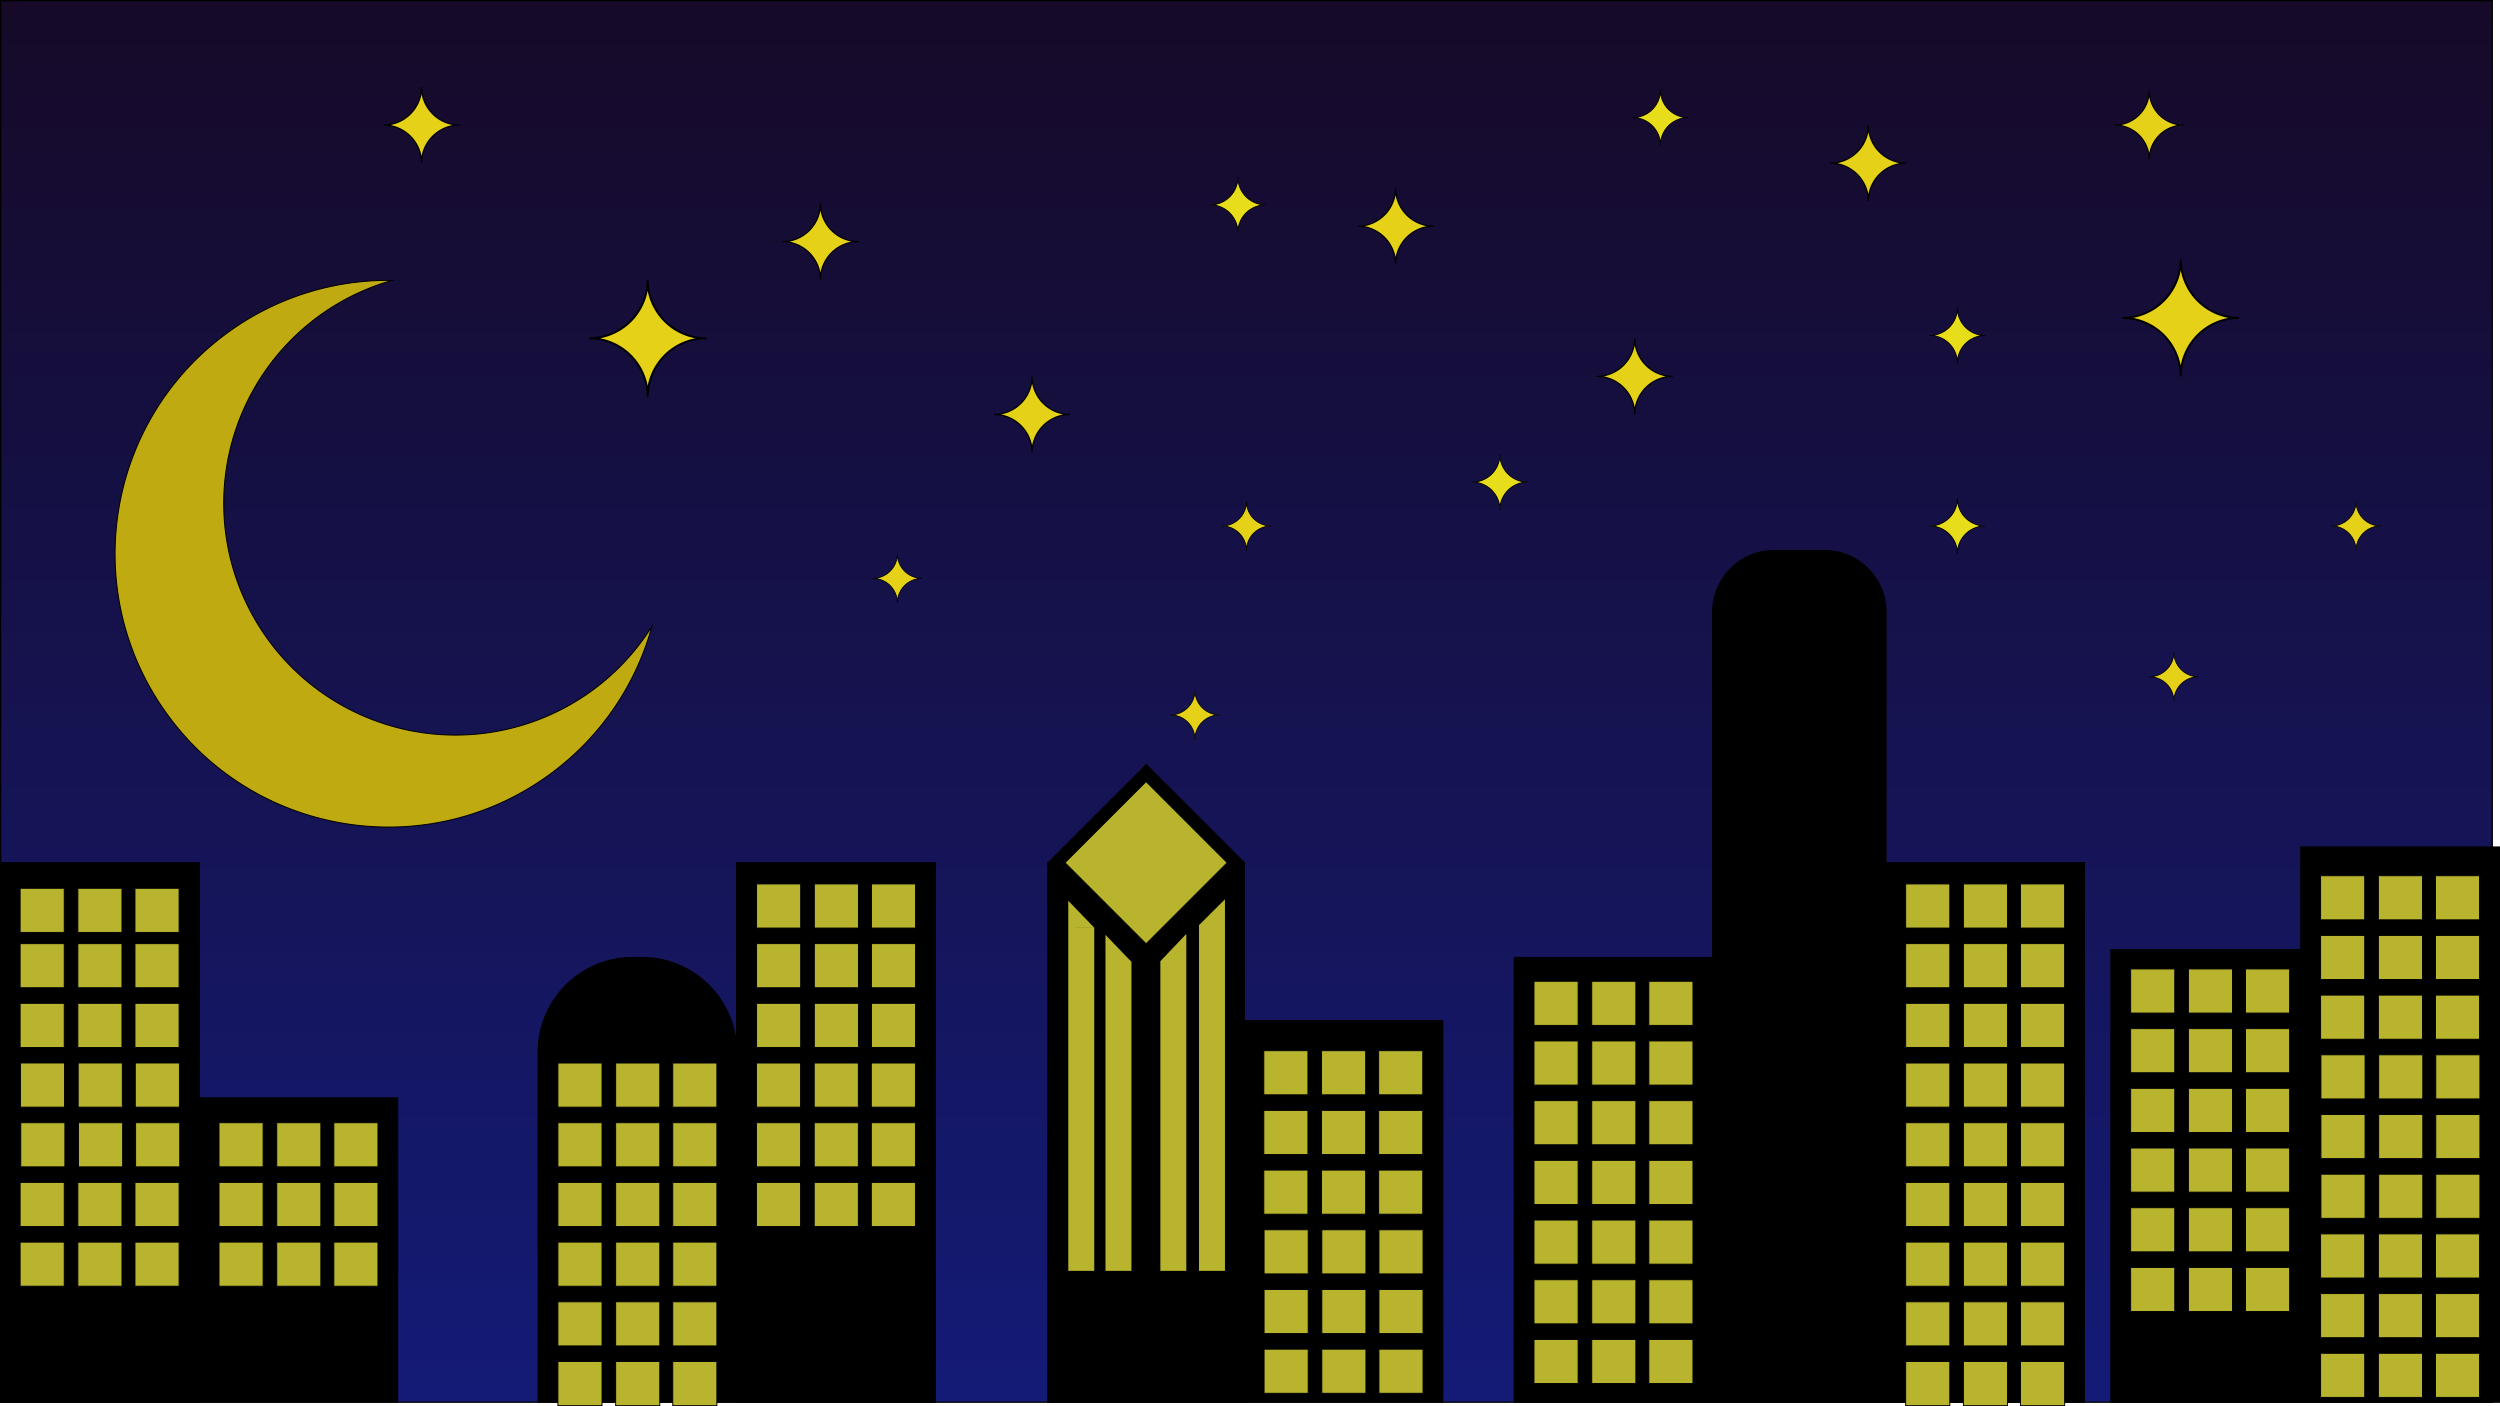 <svg xmlns="http://www.w3.org/2000/svg" viewBox="0 0 1926.44 1083.5">
  <defs>
    <linearGradient id="linear-gradient" x1="960.5" y1="1082.95" x2="960.5" y2="2.95" gradientUnits="userSpaceOnUse">
      <stop offset="0" stop-color="#141b77"/>
      <stop offset="1" stop-color="#160a28"/>
    </linearGradient>
    <style>
      .cls-10,.cls-12,.cls-3,.cls-4,.cls-5,.cls-6,.cls-7,.cls-8,.cls-9{stroke:#000;stroke-miterlimit:10}.cls-3,.cls-4,.cls-5,.cls-8{fill:#e5d117}.cls-4{stroke-width:1.54px}.cls-5{stroke-width:.91px}.cls-10,.cls-16,.cls-6{fill:#b8b42d}.cls-6,.cls-7{stroke-width:.73px}.cls-7{fill:#e8dd1a}.cls-8{stroke-width:.65px}.cls-9{stroke-width:.96px}.cls-10{stroke-width:.72px}.cls-12{stroke-width:.88px}
    </style>
  </defs>
  <g id="SkyBG">
    <path id="SkyBG-2" data-name="SkyBG" fill="url(#linear-gradient)" stroke="#000" stroke-miterlimit="10" d="M.5.5h1920v1080H.5z"/>
  </g>
  <g id='moon'>
    <path d="M458.21 530.67a178.59 178.59 0 11-156.11-314.6 209.69 209.69 0 00-129.34 42.23c-93 69.89-111.73 201.94-41.84 294.94s201.94 111.72 294.94 41.83a209.65 209.65 0 0076.53-112.49 178 178 0 01-44.18 48.09z" stroke-width=".81" fill="#bfaa11" stroke="#000" stroke-miterlimit="10" id="Moon">
        <animate attributeName="fill" values="#bfaa11;#b8642d;#dedb1d;#bfaa11" dur="10s" repeatCount="indefinite" />
    </path>
  </g>
  <g id="Stars">
    <g id='starGroup1'>
    <animate attributeName="opacity" values="0.0; 0.5; 1; 0.5; 0.0" dur="2000ms" repeatCount="indefinite"></animate>
    <animate
    attributeName="stroke"
    values="#B8642D;#DEDB1D;#B8642D"
    dur="5000ms"
    repeatCount="indefinite" />
        <path class="cls-3" d="M1104.77 174.28z"><animate attributeName="fill" values="#bfaa11;#b8642d;#dedb1d;#bfaa11" dur="1s" repeatCount="indefinite" /></path>
        <path class="cls-3" d="M1045.58 173.78a29.35 29.35 0 0129.34 29.35 29.35 29.35 0 0129.35-29.35 29.35 29.35 0 01-29.35-29.35 29.35 29.35 0 01-29.34 29.35z" transform="translate(.5 .5)"><animate attributeName="fill" values="#bfaa11;#b8642d;#dedb1d;#bfaa11" dur="1.2s" repeatCount="indefinite" /></path>
        <path class="cls-3" d="M1469.06 125.72z"><animate attributeName="fill" values="#bfaa11;#b8642d;#dedb1d;#bfaa11" dur="1.5s" repeatCount="indefinite" /></path>
        <path class="cls-3" d="M1409.86 125.22a29.35 29.35 0 0129.35 29.35 29.35 29.35 0 0129.35-29.35 29.35 29.35 0 01-29.35-29.35 29.35 29.35 0 01-29.35 29.35z" transform="translate(.5 .5)"/>
        <path class="cls-3" d="M1289.04 290.03z"><animate attributeName="fill" values="#bfaa11;#b8642d;#dedb1d;#bfaa11" dur="1.7s" repeatCount="indefinite" /></path>
        <path class="cls-3" d="M1229.85 289.53a29.35 29.35 0 0129.34 29.34 29.35 29.35 0 0129.35-29.34 29.35 29.35 0 01-29.35-29.35 29.35 29.35 0 01-29.34 29.35z" transform="translate(.5 .5)"/>
    </g>
    <g id="starsMoving">
        <animate
        attributeName="opacity"
        values="0.0; 0.5; 1; 0.5; 0.0"
        dur="14s"
        repeatCount="indefinite" />
        <animateTransform 
            attributeName="transform"
            attributeType="XML"
            type="scale"
            values='1.0; 1.05; 1.0'
            dur="7s"
            repeatCount="indefinite"/>
        <path class="cls-4" d="M1725.5 244.97z"><animate attributeName="fill" values="#bfaa11;#b8642d;#dedb1d;#bfaa11" dur=".2s" repeatCount="indefinite" /></path>
        <path class="cls-4" d="M1634.89 244.47a45.05 45.05 0 0145 45.06 45.06 45.06 0 0145.11-45.06 45.06 45.06 0 01-45.06-45.06 45.05 45.05 0 01-45.05 45.06z" transform="translate(.5 .5)"/>
        <path class="cls-4" d="M544.16 260.68z"><animate attributeName="fill" values="#bfaa11;#b8642d;#dedb1d;#bfaa11" dur="1.2s" repeatCount="indefinite" /></path>
        <path class="cls-4" d="M453.55 260.18a45.05 45.05 0 0145.05 45.05 45.06 45.06 0 0145.06-45.05 45.06 45.06 0 01-45.06-45.06 45.05 45.05 0 01-45.05 45.06z" transform="translate(.5 .5)"><animate attributeName="fill" values="#bfaa11;#b8642d;#dedb1d;#bfaa11" dur=".5s" repeatCount="indefinite" /></path>
        <path class="cls-5" d="M1682.72 96.37z"><animate attributeName="fill" values="#bfaa11;#b8642d;#dedb1d;#bfaa11" dur=".7s" repeatCount="indefinite"/></path>
        <path class="cls-5" d="M1629.06 95.87a26.58 26.58 0 0126.58 26.58 26.58 26.58 0 0126.58-26.58 26.58 26.58 0 01-26.58-26.58 26.58 26.58 0 01-26.58 26.58z" transform="translate(.5 .5)"><animate attributeName="fill" values="#bfaa11;#b8642d;#dedb1d;#bfaa11" dur=".5s" repeatCount="indefinite" /></path>
        <path class="cls-6" d="M1349.7 652.72z"><animate attributeName="fill" values="#bfaa11;#b8642d;#dedb1d;#bfaa11" dur=".5s" repeatCount="indefinite" /></path>
        <path class="cls-7" d="M1486.42 404.8a21.4 21.4 0 0121.4 21.39 21.4 21.4 0 0121.4-21.39 21.4 21.4 0 01-21.4-21.4 21.4 21.4 0 01-21.4 21.4z" transform="translate(.5 .5)"/>
        <path class="cls-6" d="M1349.7 505.9z"><animate attributeName="fill" values="#bfaa11;#b8642d;#dedb1d;#bfaa11" dur=".5s" repeatCount="indefinite" /></path>
        <path class="cls-7" d="M1486.42 258a21.4 21.4 0 0121.4 21.4 21.4 21.4 0 0121.4-21.4 21.4 21.4 0 01-21.4-21.4 21.4 21.4 0 01-21.4 21.4z" transform="translate(.5 .5)"><animate attributeName="fill" values="#bfaa11;#b8642d;#dedb1d;#bfaa11" dur=".5s" repeatCount="indefinite" /></path>
        <path class="cls-6" d="M997.17 618.92z"/>
    </g>
    <g id='starsColorChange'>
        <animate attributeName="opacity" values="0.0; 0.5; 1; 0.5; 0.0" dur="5000ms" repeatCount="indefinite"></animate>

        <path class="cls-7" d="M1133.89 371a21.4 21.4 0 0121.4 21.4 21.4 21.4 0 0121.4-21.4 21.4 21.4 0 01-21.4-21.39 21.4 21.4 0 01-21.4 21.39z" transform="translate(.5 .5)"/>
        <path class="cls-6" d="M795.3 405.3z"/>
        <path class="cls-7" d="M932 157.37a21.4 21.4 0 0121.4 21.4 21.4 21.4 0 0121.4-21.4 21.4 21.4 0 01-21.4-21.4 21.4 21.4 0 01-21.4 21.4z" transform="translate(.5 .5)"/>
        <path class="cls-6" d="M1120.88 338.04z"/>
        <path class="cls-7" d="M1257.6 90.12a21.4 21.4 0 0121.4 21.4 21.4 21.4 0 0121.4-21.4 21.4 21.4 0 01-21.4-21.4 21.4 21.4 0 01-21.4 21.4z" transform="translate(.5 .5)"/>
        <path class="cls-3" d="M824.65 319.37z"/>
        <path class="cls-3" d="M765.45 318.87a29.35 29.35 0 0129.35 29.35 29.35 29.35 0 0129.35-29.35 29.35 29.35 0 01-29.35-29.34 29.35 29.35 0 01-29.35 29.34z" transform="translate(.5 .5)"/>
    </g>
    <g id='starsFadeInOut'>
        <animate attributeName="opacity" values="0.0; 0.5; 1; 0.5; 0.0" dur="8000ms" repeatCount="indefinite"></animate>
        <path class="cls-3" d="M354.22 96.37z">    <animate attributeName="fill" values="#bfaa11;#b8642d;#dedb1d;#bfaa11" dur="5s" repeatCount="indefinite" />
</path>
        <path class="cls-3" d="M295 95.87a29.35 29.35 0 0129.34 29.35 29.35 29.35 0 0129.35-29.35 29.35 29.35 0 01-29.35-29.35A29.35 29.35 0 01295 95.87z" transform="translate(.5 .5)"/>
        <path class="cls-3" d="M661.55 186.2z"/>
        <path class="cls-3" d="M602.36 185.7a29.35 29.35 0 0129.35 29.3 29.34 29.34 0 0129.34-29.34 29.34 29.34 0 01-29.34-29.35 29.35 29.35 0 01-29.35 29.39z" transform="translate(.5 .5)"/>
        <path class="cls-8" d="M939.75 550.88z"><animate attributeName="fill" values="#bfaa11;#b8642d;#dedb1d;#bfaa11" dur=".5s" repeatCount="indefinite" /></path>
        <path class="cls-8" d="M901.3 550.38a19 19 0 0119 19 19 19 0 0119-19 19 19 0 01-19-19 19 19 0 01-19 19z" transform="translate(.5 .5)"/>
        <path class="cls-8" d="M710.47 445.67z"><animate attributeName="fill" values="#bfaa11;#b8642d;#dedb1d;#bfaa11" dur=".5s" repeatCount="indefinite" /></path>
        <path class="cls-8" d="M672 445.17a19 19 0 0119 19 19 19 0 0119-19 19 19 0 01-19-19 19 19 0 01-19 19z" transform="translate(.5 .5)"/>
        <path class="cls-8" d="M979.47 405.3z"><animate attributeName="fill" values="#bfaa11;#b8642d;#dedb1d;#bfaa11" dur=".5s" repeatCount="indefinite" /></path>
        <path class="cls-8" d="M941 404.8a19 19 0 0119 19 19 19 0 0119-19 19 19 0 01-19-19 19 19 0 01-19 19z" transform="translate(.5 .5)"/>
        <path class="cls-8" d="M1694.08 521.53z"><animate attributeName="fill" values="#bfaa11;#b8642d;#dedb1d;#bfaa11" dur=".5s" repeatCount="indefinite" /></path>
        <path class="cls-8" d="M1655.64 521a19 19 0 0119 19 19 19 0 0119-19 19 19 0 01-19-19 19 19 0 01-19 19z" transform="translate(.5 .5)"/>
        <path class="cls-8" d="M1834.47 405.3z"/>
    </g>
    <path class="cls-8" d="M1796 404.8a19 19 0 0119 19 19 19 0 0119-19 19 19 0 01-19-19 19 19 0 01-19 19z" transform="translate(.5 .5)"/>
  </g>
  <g id="Building1">
    <path id="Building" class="cls-9" d="M.5 664.78h153v415.72H.5z"/>
    <g id='lightsBuilding1'>
        <animate attributeName="opacity" values="0.0; 0.5; 1; 0.5; 0.0" dur="3000ms" repeatCount="indefinite"></animate>
        <path class="cls-10" d="M15.5 684.5h34v34h-34zM60 684.5h34v34H60zM104 684.5h34v34h-34zM15.5 727.14h34v34h-34zM60 727.14h34v34H60zM104 727.14h34v34h-34zM15.5 773.14h34v34h-34zM60 773.14h34v34H60zM104 773.14h34v34h-34zM15.75 819.14h34v34h-34zM60.25 819.14h34v34h-34zM104.25 819.14h34v34h-34zM16 865.14h34v34H16zM60.5 865.14h34v34h-34zM104.5 865.14h34v34h-34zM15.5 911.14h34v34h-34zM60 911.14h34v34H60zM104 911.14h34v34h-34zM15.5 957.14h34v34h-34zM60 957.14h34v34H60zM104 957.14h34v34h-34z"/>
    </g>
  </g>
  <g id="Building2">
  
    <path stroke-width=".72" stroke="#000" stroke-miterlimit="10" d="M153.5 845.9h153v234.6h-153z"/>
    <path class="cls-10" d="M168.75 957.14h34v34h-34zM213.25 957.14h34v34h-34zM257.25 957.14h34v34h-34zM168.75 911.14h34v34h-34zM213.25 911.14h34v34h-34zM257.25 911.14h34v34h-34zM168.75 865.14h34v34h-34zM213.25 865.14h34v34h-34zM257.25 865.14h34v34h-34z"/>
  </g>
  <g id="Building3">
    <path class="cls-12" d="M487.67 737.81h7a73 73 0 0173 73v269.69h-153V810.82a73 73 0 0173-73.01z"/>
    <path class="cls-10" d="M429.91 911.14h34v34h-34zM474.41 911.14h34v34h-34zM518.41 911.14h34v34h-34zM429.91 865.14h34v34h-34zM474.41 865.14h34v34h-34zM518.41 865.14h34v34h-34zM429.91 819.14h34v34h-34zM474.41 819.14h34v34h-34zM518.41 819.14h34v34h-34zM429.91 1049.14h34v34h-34zM474.41 1049.14h34v34h-34zM518.41 1049.14h34v34h-34zM429.91 1003.14h34v34h-34zM474.41 1003.14h34v34h-34zM518.41 1003.14h34v34h-34zM429.91 957.14h34v34h-34zM474.41 957.14h34v34h-34zM518.41 957.14h34v34h-34z"/>
  </g>
  <g id="Building4">
    <path class="cls-9" d="M567.66 664.78h153v415.72h-153z"/>
    <path class="cls-10" d="M583 773.14h34v34h-34zM627.5 773.14h34v34h-34zM671.5 773.14h34v34h-34zM583 727.14h34v34h-34zM627.5 727.14h34v34h-34zM671.5 727.14h34v34h-34zM583 681.14h34v34h-34zM627.5 681.14h34v34h-34zM671.5 681.14h34v34h-34zM582.91 911.14h34v34h-34zM627.41 911.14h34v34h-34zM671.41 911.14h34v34h-34zM582.91 865.14h34v34h-34zM627.41 865.14h34v34h-34zM671.41 865.14h34v34h-34zM582.91 819.14h34v34h-34zM627.41 819.14h34v34h-34zM671.41 819.14h34v34h-34z"/>
  </g>
  <g id="Building5">
    <path stroke-width=".96" stroke="#000" stroke-miterlimit="10" d="M807.5 664.78h151.31v415.72H807.5z"/>
    <path stroke-width=".67" stroke="#000" stroke-miterlimit="10" d="M883.252 589.04l75.752 75.752-75.752 75.753-75.753-75.753z"/>
    <path stroke-width=".6" fill="#b8b42d" stroke="#000" stroke-miterlimit="10" d="M883.15 602.365l62.41 62.41-62.41 62.409-62.408-62.41z"/>
    <g id="WindowsVertTri">
      <path class="cls-16" d="M823.2 714.88h20V979.3h-20zM823.21 714.87l-.03-20.78 20.02 20.76-19.99.02zM851.86 741.19h20v238.1h-20zM851.87 741.19l-.02-20.79 20.02 20.77-20 .02zM894.15 740.68h20V979.3h-20zM914.15 740.68h-20l20-21.05v21.05zM923.93 712.88h20v266.41h-20zM943.92 712.88h-20l20-19.89v19.89z"/>
    </g>
  </g>
  <g id="Building6">
    <path stroke-width=".81" stroke="#000" stroke-miterlimit="10" d="M958.81 786.34h153v294.16h-153z"/>
    <path class="cls-10" d="M973.86 901.64h34v34h-34zM1018.36 901.64h34v34h-34zM1062.36 901.64h34v34h-34zM973.86 855.64h34v34h-34zM1018.36 855.64h34v34h-34zM1062.36 855.64h34v34h-34zM973.86 809.64h34v34h-34zM1018.36 809.64h34v34h-34zM1062.36 809.64h34v34h-34zM974.06 1039.64h34v34h-34zM1018.56 1039.64h34v34h-34zM1062.56 1039.64h34v34h-34zM974.06 993.64h34v34h-34zM1018.56 993.64h34v34h-34zM1062.56 993.64h34v34h-34zM974.06 947.64h34v34h-34zM1018.56 947.64h34v34h-34zM1062.56 947.64h34v34h-34z"/>
  </g>
  <g id="Building7">
    <path class="cls-12" d="M1166.81 737.81h153v342.69h-153z"/>
    <path class="cls-10" d="M1182.06 848.14h34v34h-34zM1226.56 848.14h34v34h-34zM1270.56 848.14h34v34h-34zM1182.06 802.14h34v34h-34zM1226.56 802.14h34v34h-34zM1270.56 802.14h34v34h-34zM1182.06 756.14h34v34h-34zM1226.56 756.14h34v34h-34zM1270.56 756.14h34v34h-34zM1182.06 986.14h34v34h-34zM1226.56 986.14h34v34h-34zM1270.56 986.14h34v34h-34zM1182.06 1032.14h34v34h-34zM1226.56 1032.14h34v34h-34zM1270.56 1032.14h34v34h-34zM1182.06 940.14h34v34h-34zM1226.56 940.14h34v34h-34zM1270.56 940.14h34v34h-34zM1182.06 894.14h34v34h-34zM1226.56 894.14h34v34h-34zM1270.56 894.14h34v34h-34z"/>
  </g>
  <path d="M1367.34 424.27h38.35a47.53 47.53 0 0147.53 47.53v608.7h0-133.41 0V471.8a47.53 47.53 0 0147.53-47.53z" stroke-width="1.13" stroke="#000" stroke-miterlimit="10" id="Building8"/>
  <g id="Building9">
    <path class="cls-9" d="M1453.22 664.78h153v415.72h-153z"/>
    <path class="cls-10" d="M1468.47 773.14h34v34h-34zM1512.97 773.14h34v34h-34zM1556.97 773.14h34v34h-34zM1468.47 727.14h34v34h-34zM1512.97 727.14h34v34h-34zM1556.97 727.14h34v34h-34zM1468.47 681.14h34v34h-34zM1512.97 681.14h34v34h-34zM1556.97 681.14h34v34h-34zM1468.47 911.14h34v34h-34zM1512.97 911.14h34v34h-34zM1556.97 911.14h34v34h-34zM1468.47 865.14h34v34h-34zM1512.97 865.14h34v34h-34zM1556.97 865.14h34v34h-34zM1468.47 819.14h34v34h-34zM1512.97 819.14h34v34h-34zM1556.97 819.14h34v34h-34zM1468.47 1049.14h34v34h-34zM1512.97 1049.14h34v34h-34zM1556.97 1049.14h34v34h-34zM1468.47 1003.14h34v34h-34zM1512.97 1003.14h34v34h-34zM1556.97 1003.14h34v34h-34zM1468.47 957.14h34v34h-34zM1512.97 957.14h34v34h-34zM1556.97 957.14h34v34h-34z"/>
  </g>
  <g id="Building10">
    <path stroke-width=".88" stroke="#000" stroke-miterlimit="10" d="M1626.58 731.77h153v348.73h-153z"/>
    <path class="cls-10" d="M1641.83 838.64h34v34h-34zM1686.33 838.64h34v34h-34zM1730.33 838.64h34v34h-34zM1641.83 792.64h34v34h-34zM1686.33 792.64h34v34h-34zM1730.33 792.64h34v34h-34zM1641.83 746.64h34v34h-34zM1686.33 746.64h34v34h-34zM1730.33 746.64h34v34h-34zM1641.83 976.64h34v34h-34zM1686.33 976.64h34v34h-34zM1730.33 976.64h34v34h-34zM1641.83 930.64h34v34h-34zM1686.33 930.64h34v34h-34zM1730.33 930.64h34v34h-34zM1641.83 884.64h34v34h-34zM1686.33 884.64h34v34h-34zM1730.33 884.64h34v34h-34z"/>
  </g>
  <g id="Building11">
    <path stroke-width=".98" stroke="#000" stroke-miterlimit="10" d="M1772.95 652.72h153v427.78h-153z"/>
    <path class="cls-10" d="M1788.2 766.81h34v34h-34zM1832.7 766.81h34v34h-34zM1876.7 766.81h34v34h-34zM1788.2 720.81h34v34h-34zM1832.7 720.81h34v34h-34zM1876.7 720.81h34v34h-34zM1788.2 674.81h34v34h-34zM1832.7 674.81h34v34h-34zM1876.7 674.81h34v34h-34zM1788.45 904.81h34v34h-34zM1832.95 904.81h34v34h-34zM1876.95 904.81h34v34h-34zM1788.45 858.81h34v34h-34zM1832.95 858.81h34v34h-34zM1876.95 858.81h34v34h-34zM1788.45 812.81h34v34h-34zM1832.95 812.81h34v34h-34zM1876.95 812.81h34v34h-34zM1788.2 1042.81h34v34h-34zM1832.7 1042.81h34v34h-34zM1876.7 1042.81h34v34h-34zM1788.2 996.81h34v34h-34zM1832.7 996.81h34v34h-34zM1876.7 996.81h34v34h-34zM1788.2 950.81h34v34h-34zM1832.7 950.81h34v34h-34zM1876.7 950.81h34v34h-34z"/>
  </g>
</svg>